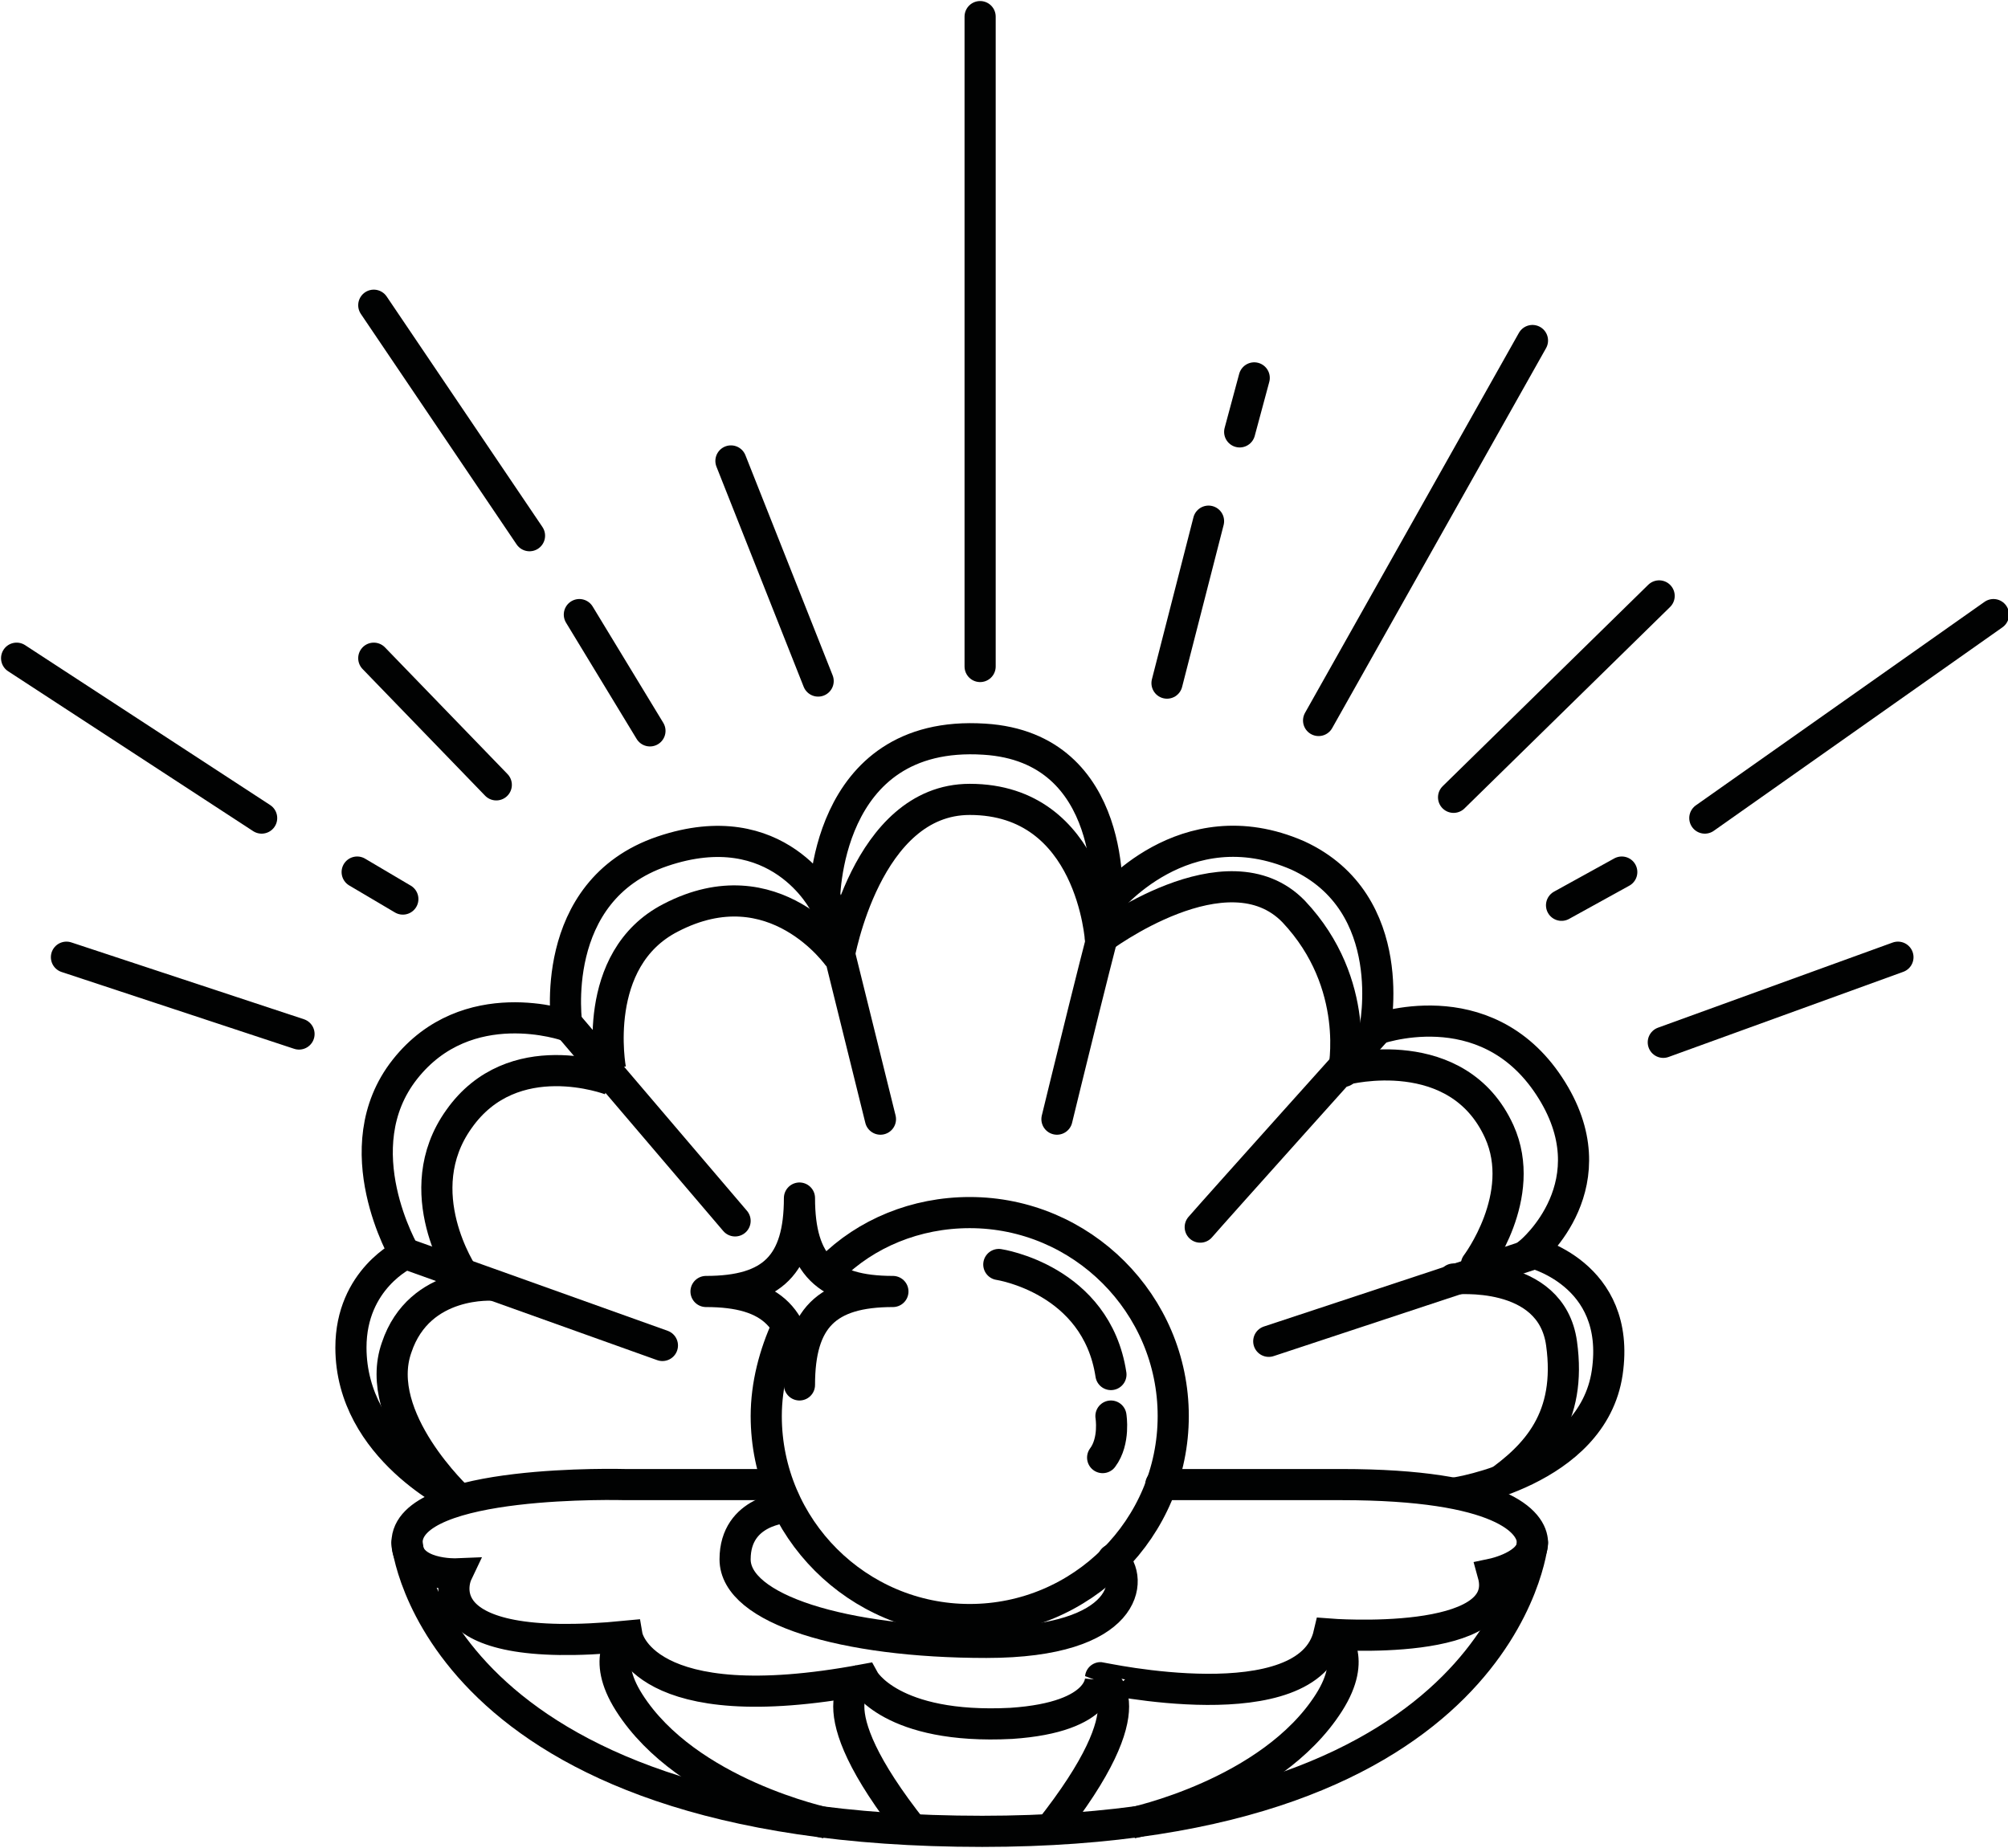 <?xml version="1.0" encoding="utf-8"?>
<!-- Generator: Adobe Illustrator 18.0.0, SVG Export Plug-In . SVG Version: 6.00 Build 0)  -->
<!DOCTYPE svg PUBLIC "-//W3C//DTD SVG 1.1//EN" "http://www.w3.org/Graphics/SVG/1.1/DTD/svg11.dtd">
<svg version="1.1" id="Layer_1" xmlns="http://www.w3.org/2000/svg" xmlns:xlink="http://www.w3.org/1999/xlink" x="0px" y="0px"
	 width="96.7px" height="89px" viewBox="0 0 96.7 89" enable-background="new 0 0 96.7 89" xml:space="preserve">
<g>
	<path fill="none" stroke="#010202" stroke-width="1.5" stroke-linecap="round" stroke-miterlimit="10" d="M37.9,63.9
		c-0.6,1.3-1,2.8-1,4.3c0,5.4,4.4,9.8,9.8,9.8s9.8-4.4,9.8-9.8s-4.4-9.8-9.8-9.8c-2.6,0-5,1-6.7,2.7"/>
	<path fill="none" stroke="#010202" stroke-width="1.5" stroke-linecap="round" stroke-miterlimit="10" d="M37.4,71.5
		c0,0-2.3,0-7.3,0c0,0-10.5-0.3-10.5,2.8c0,1.6,2.4,1.5,2.4,1.5s-1.9,4,8.2,3c0,0,0.7,4.1,11.4,2.1c0,0,1.3,2.4,7.1,2.1
		c4.5-0.3,4.3-2.2,4.3-2.2S63,83,64,78.7c0,0,8.9,0.7,7.9-2.9c0,0,1.9-0.4,1.9-1.5c0-1-1.5-2.8-9.2-2.8h-8.7"/>
	<path fill="none" stroke="#010202" stroke-width="1.5" stroke-linecap="round" stroke-miterlimit="10" d="M22.1,72.2
		c0,0-5.2-2.4-5.2-7.3c0-3.3,2.6-4.5,2.6-4.5s-3-5.1,0-8.9s7.8-2.1,7.8-2.1s-1-6.5,4.6-8.4c5.6-1.9,7.8,2.5,7.8,2.5
		s-0.1-8.4,7.7-7.9c6.5,0.4,5.9,7.9,5.9,7.9s3.7-4.7,9.2-2.3c5,2.3,3.7,8.4,3.7,8.4s5.3-2,8.4,2.7s-0.9,8-0.9,8s4.4,1,3.7,5.8
		c-0.7,4.8-7.3,5.8-7.3,5.8"/>
	<path fill="none" stroke="#010202" stroke-width="1.5" stroke-linecap="round" stroke-miterlimit="10" d="M37.9,72.6
		c0,0-2.5,0.1-2.5,2.5c0,2.4,5.2,4,12.1,4s7.1-3.1,6.1-4"/>
	<path fill="none" stroke="#010202" stroke-width="1.5" stroke-linecap="round" stroke-miterlimit="10" d="M19.6,74.3
		c0,0,1.3,13.9,27.7,13.9c25.2,0,26.5-13.9,26.5-13.9"/>
	<path fill="none" stroke="#010202" stroke-width="1.5" stroke-linecap="round" stroke-miterlimit="10" d="M48.1,60.9
		c0,0,4.7,0.7,5.4,5.3"/>
	<path fill="none" stroke="#010202" stroke-width="1.5" stroke-linecap="round" stroke-miterlimit="10" d="M53.5,68.2
		c0,0,0.2,1.2-0.4,2"/>
	
		<line fill="none" stroke="#010202" stroke-width="1.5" stroke-linecap="round" stroke-miterlimit="10" x1="39.8" y1="43.4" x2="42.4" y2="53.9"/>
	<path fill="none" stroke="#010202" stroke-width="1.5" stroke-linecap="round" stroke-miterlimit="10" d="M53.6,43.3
		c-0.1-0.1-2.7,10.6-2.7,10.6"/>
	<path fill="none" stroke="#010202" stroke-width="1.5" stroke-linecap="round" stroke-miterlimit="10" d="M66.3,49.6
		c0,0-7.9,8.8-8.5,9.5"/>
	
		<line fill="none" stroke="#010202" stroke-width="1.5" stroke-linecap="round" stroke-miterlimit="10" x1="73.8" y1="60.4" x2="61.1" y2="64.6"/>
	
		<line fill="none" stroke="#010202" stroke-width="1.5" stroke-linecap="round" stroke-miterlimit="10" x1="27.3" y1="49.3" x2="35.4" y2="58.8"/>
	
		<line fill="none" stroke="#010202" stroke-width="1.5" stroke-linecap="round" stroke-miterlimit="10" x1="19.6" y1="60.4" x2="31.9" y2="64.8"/>
	<path fill="none" stroke="#010202" stroke-width="1.5" stroke-miterlimit="10" d="M64.2,78.8c0,0,1.2,1-0.2,3.2
		c-2.8,4.4-9.5,5.8-9.5,5.8"/>
	<path fill="none" stroke="#010202" stroke-width="1.5" stroke-miterlimit="10" d="M30.1,78.8c0,0-1.2,1,0.2,3.2
		c2.8,4.4,9.5,5.8,9.5,5.8"/>
	<path fill="none" stroke="#010202" stroke-width="1.5" stroke-miterlimit="10" d="M41.5,80.9c0,0-2.5,1,2.5,7.3"/>
	<path fill="none" stroke="#010202" stroke-width="1.5" stroke-miterlimit="10" d="M53,80.9c0,0,2.5,1-2.5,7.3"/>
	<path fill="none" stroke="#010202" stroke-width="1.5" stroke-miterlimit="10" d="M22.1,72.2c0,0-4.2-3.9-3-7.3
		c1.1-3.3,4.7-3,4.7-3"/>
	<path fill="none" stroke="#010202" stroke-width="1.5" stroke-miterlimit="10" d="M22.3,61.4c0,0-2.7-4-0.2-7.5
		c2.6-3.7,7.3-1.9,7.3-1.9"/>
	<path fill="none" stroke="#010202" stroke-width="1.5" stroke-miterlimit="10" d="M29.4,51.5c0,0-1-5.3,2.9-7.3
		c5-2.6,8.1,1.9,8.1,1.9"/>
	<path fill="none" stroke="#010202" stroke-width="1.5" stroke-miterlimit="10" d="M40.4,46.1c0,0,1.3-7.6,6.3-7.6
		c5.9,0,6.3,6.8,6.3,6.8"/>
	<path fill="none" stroke="#010202" stroke-width="1.5" stroke-linecap="round" stroke-miterlimit="10" d="M53,45.2
		c0,0,6.1-4.6,9.3-1.3c3.3,3.5,2.4,7.7,2.4,7.7"/>
	<path fill="none" stroke="#010202" stroke-width="1.5" stroke-linecap="round" stroke-miterlimit="10" d="M64.8,51.5
		c0,0,5.4-1.4,7.4,3c1.4,3.1-1.1,6.4-1.1,6.4"/>
	<path fill="none" stroke="#010202" stroke-width="1.5" stroke-linecap="round" stroke-miterlimit="10" d="M70,61.6
		c0,0,4.7-0.5,5.2,3.1S74,70.1,72,71.5"/>
	<g>
		
			<path fill="none" stroke="#010202" stroke-width="1.5" stroke-linecap="round" stroke-linejoin="round" stroke-miterlimit="10" d="
			M43,62.2c-3.2,0-4.5,1.3-4.5,4.5c0-3.2-1.3-4.5-4.5-4.5c3.2,0,4.5-1.3,4.5-4.5C38.5,60.9,39.8,62.2,43,62.2z"/>
	</g>
	<g>
		
			<line fill="none" stroke="#010202" stroke-width="1.5" stroke-linecap="round" stroke-miterlimit="10" x1="80.1" y1="50.2" x2="91.4" y2="46.1"/>
		
			<line fill="none" stroke="#010202" stroke-width="1.5" stroke-linecap="round" stroke-miterlimit="10" x1="47.2" y1="32.1" x2="47.2" y2="0.8"/>
		
			<line fill="none" stroke="#010202" stroke-width="1.5" stroke-linecap="round" stroke-miterlimit="10" x1="75.2" y1="43.6" x2="78.1" y2="42"/>
		
			<line fill="none" stroke="#010202" stroke-width="1.5" stroke-linecap="round" stroke-miterlimit="10" x1="82.1" y1="39.4" x2="96" y2="29.6"/>
		
			<line fill="none" stroke="#010202" stroke-width="1.5" stroke-linecap="round" stroke-miterlimit="10" x1="70" y1="38.4" x2="79.9" y2="28.7"/>
		
			<line fill="none" stroke="#010202" stroke-width="1.5" stroke-linecap="round" stroke-miterlimit="10" x1="63.5" y1="34.7" x2="73.8" y2="16.4"/>
		
			<line fill="none" stroke="#010202" stroke-width="1.5" stroke-linecap="round" stroke-miterlimit="10" x1="56.2" y1="32.9" x2="58.2" y2="25.1"/>
		
			<line fill="none" stroke="#010202" stroke-width="1.5" stroke-linecap="round" stroke-miterlimit="10" x1="59.7" y1="20.8" x2="60.4" y2="18.2"/>
		
			<line fill="none" stroke="#010202" stroke-width="1.5" stroke-linecap="round" stroke-miterlimit="10" x1="39.4" y1="32.8" x2="35.2" y2="22.2"/>
		
			<line fill="none" stroke="#010202" stroke-width="1.5" stroke-linecap="round" stroke-miterlimit="10" x1="31.3" y1="35.2" x2="27.9" y2="29.6"/>
		
			<line fill="none" stroke="#010202" stroke-width="1.5" stroke-linecap="round" stroke-miterlimit="10" x1="25.5" y1="25.8" x2="18" y2="14.7"/>
		
			<line fill="none" stroke="#010202" stroke-width="1.5" stroke-linecap="round" stroke-miterlimit="10" x1="23.9" y1="37.8" x2="18" y2="31.7"/>
		
			<line fill="none" stroke="#010202" stroke-width="1.5" stroke-linecap="round" stroke-miterlimit="10" x1="19.4" y1="43.3" x2="17.2" y2="42"/>
		
			<line fill="none" stroke="#010202" stroke-width="1.5" stroke-linecap="round" stroke-miterlimit="10" x1="12.6" y1="39.4" x2="0.8" y2="31.7"/>
		
			<line fill="none" stroke="#010202" stroke-width="1.5" stroke-linecap="round" stroke-miterlimit="10" x1="14.4" y1="49.8" x2="3.2" y2="46.1"/>
	</g>
</g>
</svg>
